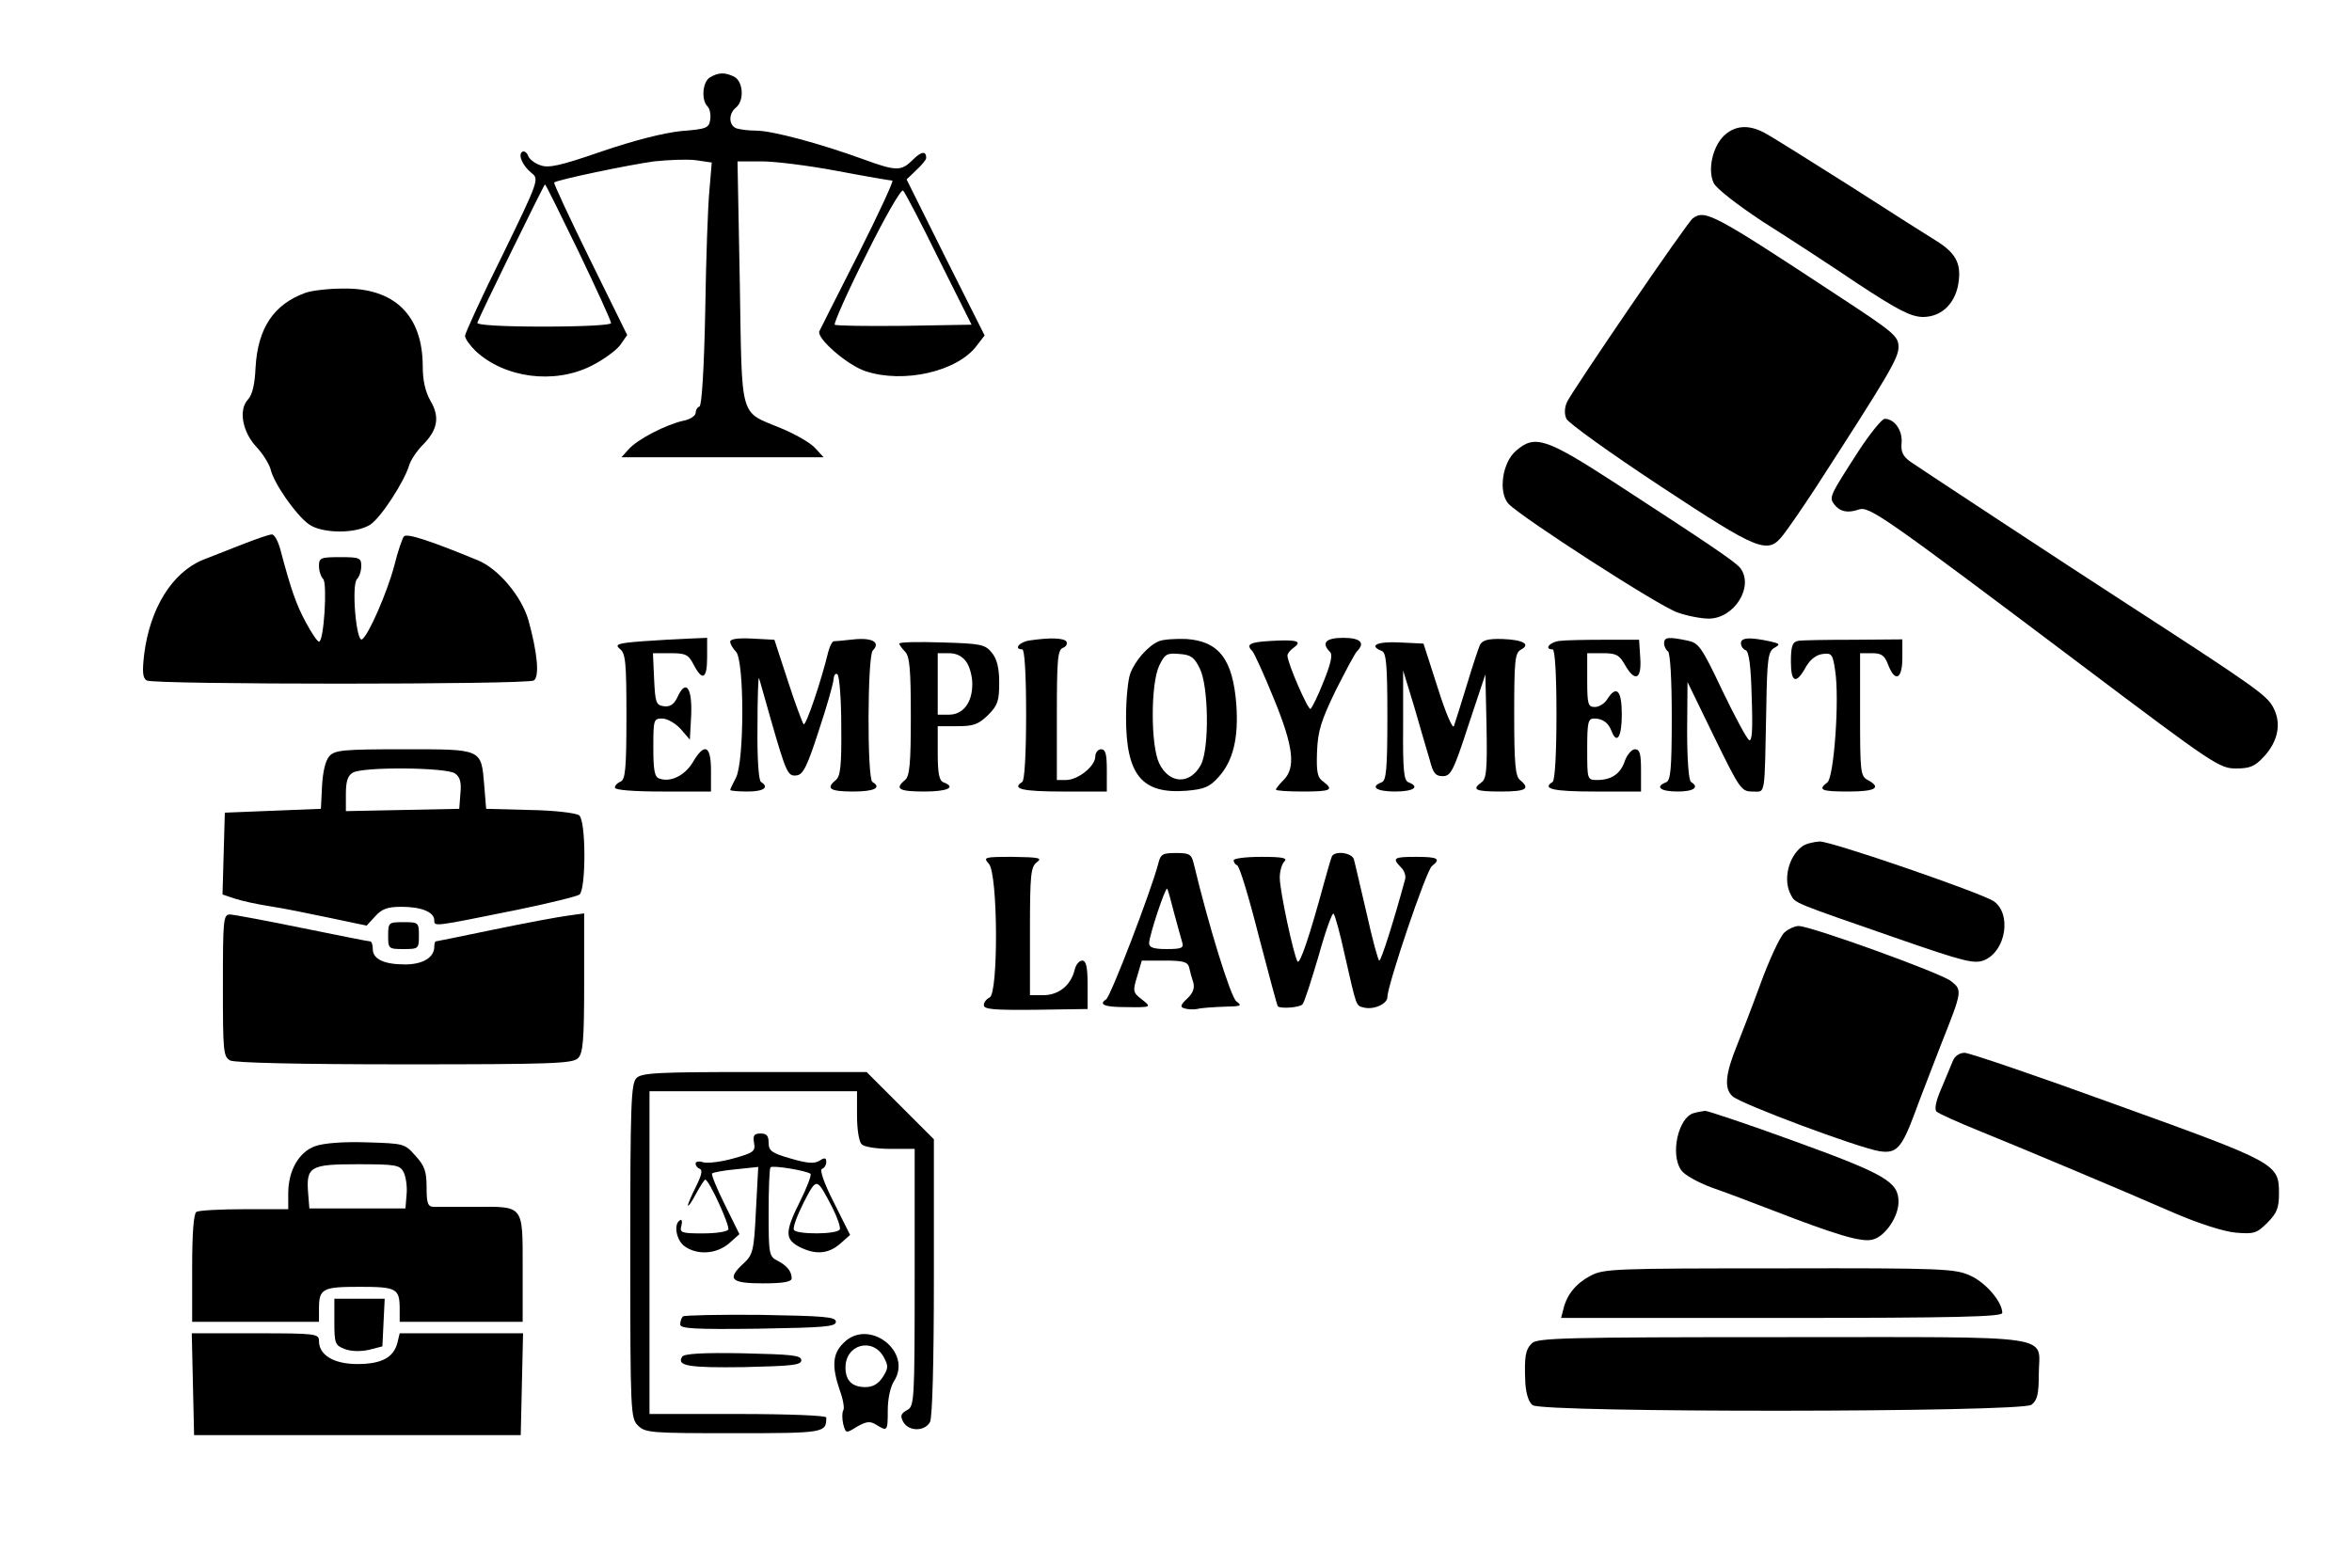 <?xml version="1.0" standalone="no"?>
<!DOCTYPE svg PUBLIC "-//W3C//DTD SVG 20010904//EN"
 "http://www.w3.org/TR/2001/REC-SVG-20010904/DTD/svg10.dtd">
<svg version="1.0" xmlns="http://www.w3.org/2000/svg"
 width="612pt" height="408pt" viewBox="0 0 612 408"
 preserveAspectRatio="xMidYMid meet">

<g transform="translate(0,408) scale(0.1,-0.1)"
fill="#000000" stroke="none">
<path d="M1848 3879 c-20 -11 -24 -59 -7 -76 6 -6 9 -21 7 -34 -3 -22 -9 -25
-75 -30 -47 -5 -122 -24 -207 -53 -110 -38 -139 -44 -160 -36 -15 5 -29 16
-32 25 -3 8 -10 13 -15 10 -12 -8 1 -37 25 -56 19 -15 17 -21 -77 -214 -54
-108 -97 -203 -97 -209 0 -7 12 -24 27 -39 76 -71 205 -88 302 -39 30 15 63
39 74 53 l19 27 -97 197 c-53 108 -95 198 -93 200 7 7 194 46 260 55 38 4 86
6 109 3 l41 -6 -6 -71 c-4 -39 -9 -181 -11 -316 -3 -150 -9 -246 -15 -248 -6
-2 -10 -10 -10 -17 0 -7 -15 -17 -32 -20 -45 -10 -119 -48 -142 -74 l-19 -21
263 0 263 0 -22 24 c-13 14 -53 37 -90 52 -108 45 -100 17 -106 378 l-6 316
63 0 c35 0 123 -11 197 -25 74 -14 138 -25 143 -25 4 0 -36 -87 -89 -192 -54
-106 -99 -196 -101 -200 -8 -18 72 -88 120 -104 99 -33 240 -1 290 67 l20 26
-102 203 -101 203 25 24 c14 13 26 27 26 32 0 19 -13 17 -35 -5 -30 -30 -43
-30 -130 2 -110 40 -236 74 -277 74 -20 0 -43 3 -52 6 -20 8 -21 38 -1 54 22
18 19 67 -4 80 -24 12 -41 12 -63 -1z m-342 -455 c46 -96 84 -179 84 -185 0
-5 -72 -9 -176 -9 -107 0 -174 4 -172 10 7 20 173 359 176 360 2 0 41 -79 88
-176z m937 -19 l85 -170 -175 -3 c-97 -1 -178 0 -181 3 -3 3 33 85 82 182 49
99 91 172 96 167 5 -5 47 -85 93 -179z"/>
<path d="M4485 3726 c-29 -29 -42 -88 -26 -122 6 -14 60 -56 128 -101 65 -41
177 -114 248 -162 105 -69 137 -85 168 -86 51 0 88 38 94 96 5 46 -10 72 -60
103 -12 7 -111 70 -220 140 -109 69 -211 133 -227 141 -42 22 -77 18 -105 -9z"/>
<path d="M4405 3512 c-14 -9 -314 -449 -328 -479 -6 -14 -7 -31 -1 -43 5 -11
115 -90 244 -175 258 -170 280 -179 320 -127 12 15 50 70 84 122 192 297 216
338 216 367 0 28 -12 38 -157 133 -325 214 -346 225 -378 202z"/>
<path d="M795 3318 c-83 -30 -124 -92 -130 -194 -2 -44 -8 -71 -20 -84 -25
-27 -14 -85 23 -124 16 -17 32 -43 36 -57 8 -36 65 -118 99 -143 34 -25 123
-26 161 -1 27 18 88 111 101 155 4 13 20 37 35 52 39 39 45 73 20 115 -13 23
-20 52 -20 89 0 133 -73 205 -207 203 -37 0 -81 -5 -98 -11z"/>
<path d="M4836 2906 c-76 -118 -77 -120 -63 -139 15 -19 35 -23 64 -13 27 9
64 -17 582 -407 340 -256 356 -267 399 -267 36 0 49 5 73 31 37 40 46 87 24
128 -16 31 -48 54 -380 269 -164 106 -542 355 -565 371 -19 14 -24 26 -22 48
3 32 -18 63 -44 63 -7 0 -38 -38 -68 -84z"/>
<path d="M3945 2907 c-36 -30 -47 -108 -20 -138 33 -35 392 -267 440 -283 25
-9 62 -16 81 -16 67 0 119 84 82 132 -14 17 -81 62 -330 224 -176 114 -205
123 -253 81z"/>
<path d="M630 2663 c-36 -14 -81 -32 -102 -40 -80 -33 -138 -126 -153 -247 -5
-44 -4 -61 7 -67 17 -11 989 -11 1007 0 15 10 10 70 -14 157 -18 62 -78 134
-132 156 -122 50 -184 71 -192 62 -4 -5 -16 -39 -25 -76 -19 -71 -67 -181 -84
-192 -15 -9 -28 142 -13 157 6 6 11 21 11 34 0 21 -4 23 -55 23 -51 0 -55 -2
-55 -23 0 -13 5 -28 11 -34 11 -11 2 -163 -11 -163 -4 0 -19 22 -34 50 -25 46
-39 86 -66 188 -6 23 -16 42 -23 41 -7 0 -41 -12 -77 -26z"/>
<path d="M1671 2411 c-65 -5 -72 -8 -58 -20 15 -11 17 -37 17 -176 0 -136 -3
-164 -15 -169 -8 -3 -15 -10 -15 -16 0 -6 46 -10 125 -10 l125 0 0 55 c0 66
-17 73 -48 20 -21 -34 -58 -52 -87 -41 -12 4 -15 23 -15 81 0 72 1 75 23 75
13 0 34 -12 48 -27 l24 -28 3 54 c5 81 -13 107 -36 55 -9 -18 -19 -24 -35 -22
-20 3 -22 9 -25 71 l-3 67 45 0 c40 0 47 -3 61 -30 23 -44 35 -37 35 20 l0 50
-47 -2 c-27 -1 -81 -4 -122 -7z"/>
<path d="M1900 2410 c0 -6 7 -18 15 -26 22 -22 22 -286 0 -328 -8 -15 -15 -30
-15 -32 0 -2 20 -4 45 -4 42 0 58 11 35 25 -6 4 -10 62 -9 143 0 75 2 133 4
127 2 -5 15 -53 30 -105 41 -143 45 -151 68 -148 17 2 28 25 58 118 21 63 38
123 38 133 1 10 5 16 10 12 5 -3 10 -63 10 -134 1 -103 -2 -131 -14 -141 -27
-22 -16 -30 45 -30 55 0 75 10 50 25 -14 9 -13 328 1 342 21 21 -1 34 -49 29
-26 -3 -50 -5 -53 -5 -4 -1 -10 -13 -14 -28 -18 -75 -58 -193 -64 -188 -3 4
-22 54 -41 113 l-35 107 -57 3 c-38 2 -58 -1 -58 -8z"/>
<path d="M2678 2413 c-26 -4 -41 -23 -18 -23 6 0 10 -63 10 -169 0 -103 -4
-172 -10 -176 -29 -18 0 -25 105 -25 l115 0 0 55 c0 42 -3 55 -15 55 -8 0 -15
-9 -15 -19 0 -25 -45 -61 -76 -61 l-24 0 0 169 c0 144 2 170 16 175 8 3 12 10
9 16 -6 10 -44 11 -97 3z"/>
<path d="M3015 2411 c-28 -12 -62 -51 -74 -84 -6 -16 -11 -67 -11 -114 0 -150
41 -200 157 -191 47 4 61 10 84 36 38 42 52 102 46 188 -9 118 -45 165 -130
171 -28 1 -61 -1 -72 -6z m107 -71 c23 -46 25 -207 3 -250 -28 -53 -83 -51
-109 4 -22 47 -22 205 0 253 15 31 20 34 53 31 30 -2 39 -9 53 -38z"/>
<path d="M3308 2412 c-57 -3 -67 -9 -49 -27 5 -6 30 -60 55 -122 52 -126 58
-181 26 -213 -11 -11 -20 -22 -20 -25 0 -3 32 -5 70 -5 73 0 82 4 53 26 -15
10 -18 25 -16 78 2 54 11 81 48 158 26 51 50 97 56 103 22 22 9 35 -36 35 -45
0 -58 -13 -34 -37 7 -7 2 -30 -17 -77 -14 -36 -30 -68 -34 -71 -6 -4 -60 119
-60 139 0 5 7 14 17 21 22 16 8 21 -59 17z"/>
<path d="M3851 2402 c-4 -9 -20 -57 -35 -107 -15 -49 -30 -97 -33 -105 -3 -8
-22 36 -42 100 l-37 115 -62 3 c-58 3 -82 -8 -47 -22 12 -4 15 -33 15 -171 0
-138 -3 -167 -15 -171 -31 -12 -13 -24 35 -24 48 0 66 12 35 24 -12 4 -15 30
-14 148 l0 143 29 -95 c15 -52 33 -114 40 -137 9 -35 15 -43 34 -43 21 0 28
13 67 133 l44 132 3 -135 c2 -112 0 -137 -13 -146 -26 -19 -17 -24 50 -24 66
0 78 7 50 30 -12 10 -15 42 -15 171 0 140 2 159 17 168 27 14 7 26 -48 28 -37
1 -51 -3 -58 -15z"/>
<path d="M4058 2412 c-26 -3 -41 -22 -18 -22 6 0 10 -63 10 -169 0 -103 -4
-172 -10 -176 -29 -18 1 -25 110 -25 l120 0 0 55 c0 43 -3 55 -16 55 -8 0 -20
-14 -26 -30 -11 -34 -35 -50 -72 -50 -26 0 -26 1 -26 80 0 70 2 80 18 80 22 0
37 -11 45 -32 14 -37 27 -16 27 42 0 64 -14 78 -38 40 -7 -11 -21 -20 -32 -20
-18 0 -20 7 -20 70 l0 70 40 0 c35 0 43 -4 58 -30 26 -46 44 -39 40 18 l-3 47
-90 0 c-49 0 -102 -1 -117 -3z"/>
<path d="M4330 2406 c0 -8 5 -18 10 -21 6 -4 10 -72 10 -171 0 -137 -3 -166
-15 -170 -30 -12 -14 -24 30 -24 42 0 58 11 35 25 -6 4 -10 59 -10 133 l1 127
69 -142 c67 -137 71 -143 100 -143 35 0 31 -19 36 219 2 128 5 146 21 155 16
9 15 11 -12 17 -52 11 -75 10 -75 -5 0 -8 6 -16 12 -18 9 -3 14 -41 16 -123 3
-85 1 -116 -7 -111 -6 4 -38 63 -70 130 -54 114 -61 123 -91 129 -48 10 -60 9
-60 -7z"/>
<path d="M4678 2412 c-14 -3 -18 -14 -18 -54 0 -56 14 -60 40 -12 11 18 26 30
43 32 23 3 26 -1 32 -42 12 -75 -3 -279 -20 -292 -26 -20 -16 -24 55 -24 70 0
87 10 50 30 -19 10 -20 21 -20 170 l0 160 31 0 c25 0 33 -6 42 -30 18 -47 37
-38 37 18 l0 48 -127 -1 c-71 0 -136 -1 -145 -3z"/>
<path d="M2340 2405 c0 -3 7 -13 15 -21 12 -12 15 -46 15 -168 0 -124 -3 -156
-15 -166 -28 -23 -16 -30 50 -30 61 0 84 11 50 24 -11 4 -15 22 -15 76 l0 70
51 0 c43 0 55 5 80 29 25 25 29 37 29 84 0 39 -6 62 -19 78 -18 22 -28 24
-130 27 -61 2 -111 1 -111 -3z m174 -47 c9 -12 16 -38 16 -58 0 -49 -24 -80
-61 -80 l-29 0 0 80 0 80 29 0 c20 0 35 -8 45 -22z"/>
<path d="M857 2112 c-10 -11 -17 -40 -19 -77 l-3 -60 -125 -5 -125 -5 -3 -107
-3 -106 33 -11 c18 -6 60 -15 93 -20 33 -5 102 -19 154 -30 l95 -20 22 24 c18
20 33 25 69 25 52 0 85 -14 85 -35 0 -17 -3 -17 215 27 83 17 156 35 163 40
17 15 17 192 -1 206 -7 6 -64 13 -128 14 l-114 3 -5 61 c-8 96 -4 94 -210 94
-156 0 -179 -2 -193 -18z m327 -45 c13 -9 17 -23 14 -52 l-3 -40 -147 -3 -148
-3 0 45 c0 32 5 48 18 55 26 16 244 14 266 -2z"/>
<path d="M4689 1877 c-36 -27 -50 -88 -29 -126 11 -22 8 -20 270 -111 184 -64
207 -69 233 -59 57 24 72 122 24 154 -37 23 -420 155 -452 155 -16 -1 -37 -6
-46 -13z"/>
<path d="M3014 1833 c-17 -67 -124 -347 -136 -354 -20 -13 -4 -20 48 -20 70
-1 72 -1 45 20 -23 18 -24 21 -12 60 l12 41 59 0 c47 0 60 -3 64 -17 2 -10 7
-28 11 -40 4 -15 -1 -28 -16 -42 -17 -16 -19 -22 -8 -25 8 -3 23 -4 34 -2 11
3 43 5 70 6 45 1 48 2 32 14 -15 12 -72 196 -111 359 -6 24 -11 27 -46 27 -35
0 -40 -3 -46 -27z m41 -129 c9 -32 18 -67 21 -76 5 -15 -1 -18 -40 -18 -34 0
-46 4 -46 15 0 19 42 146 47 142 2 -2 10 -31 18 -63z"/>
<path d="M3466 1852 c-2 -4 -11 -34 -20 -67 -39 -144 -64 -217 -70 -207 -10
17 -46 183 -46 218 0 16 5 35 12 42 9 9 -4 12 -60 12 -40 0 -72 -4 -72 -9 0
-5 4 -11 9 -13 6 -1 31 -84 56 -183 26 -99 48 -182 50 -184 8 -7 57 -3 64 5 5
5 23 62 42 126 18 65 36 115 39 110 4 -4 17 -52 29 -107 31 -136 29 -132 49
-137 26 -7 62 9 62 27 0 30 101 330 116 341 24 19 16 24 -41 24 -59 0 -63 -3
-40 -27 9 -8 14 -23 11 -32 -29 -107 -62 -211 -67 -211 -3 0 -18 55 -33 123
-16 67 -30 130 -33 140 -4 17 -47 24 -57 9z"/>
<path d="M2573 1832 c24 -26 25 -339 2 -348 -8 -4 -15 -12 -15 -20 0 -11 26
-13 135 -12 l135 2 0 63 c0 47 -4 63 -14 63 -8 0 -17 -11 -20 -25 -10 -40 -42
-65 -81 -65 l-35 0 0 166 c0 147 2 168 18 180 15 11 6 13 -62 14 -76 0 -78 -1
-63 -18z"/>
<path d="M580 1515 c0 -172 1 -185 19 -195 13 -6 174 -10 455 -10 382 0 436 2
450 16 13 13 16 45 16 196 l0 181 -42 -6 c-24 -3 -110 -19 -192 -36 -82 -17
-150 -31 -152 -31 -2 0 -4 -6 -4 -14 0 -28 -30 -46 -76 -46 -55 0 -84 14 -84
40 0 11 -3 20 -7 20 -5 0 -84 16 -178 35 -93 19 -178 35 -187 35 -17 0 -18
-15 -18 -185z"/>
<path d="M1010 1645 c0 -34 1 -35 40 -35 39 0 40 1 40 35 0 34 -1 35 -40 35
-39 0 -40 -1 -40 -35z"/>
<path d="M4643 1653 c-11 -10 -39 -70 -62 -133 -23 -63 -51 -135 -61 -160 -31
-76 -34 -113 -12 -133 21 -20 327 -134 382 -143 45 -7 58 7 93 101 14 39 45
117 67 175 56 141 57 143 26 167 -27 21 -364 143 -396 143 -10 0 -27 -8 -37
-17z"/>
<path d="M5081 1318 c-5 -13 -19 -45 -30 -72 -14 -32 -18 -53 -12 -59 5 -5 54
-27 108 -49 111 -45 357 -148 513 -216 63 -27 126 -47 157 -50 48 -4 55 -2 83
26 25 25 30 39 30 76 0 77 -5 80 -421 230 -206 75 -385 136 -397 136 -14 0
-26 -9 -31 -22z"/>
<path d="M1656 1274 c-14 -14 -16 -68 -16 -450 0 -421 1 -435 20 -454 19 -19
33 -20 249 -20 238 0 241 1 241 41 0 5 -97 9 -230 9 l-230 0 0 420 0 420 270
0 270 0 0 -63 c0 -36 5 -68 12 -75 7 -7 39 -12 75 -12 l63 0 0 -335 c0 -325
-1 -335 -20 -345 -16 -9 -18 -15 -10 -30 14 -26 56 -26 70 -1 6 13 10 150 10
378 l0 358 -88 88 -87 87 -292 0 c-252 0 -294 -2 -307 -16z"/>
<path d="M4407 1183 c-40 -11 -62 -108 -32 -149 8 -12 43 -31 77 -44 35 -12
106 -39 158 -59 168 -65 234 -85 263 -77 32 8 67 59 67 98 0 52 -34 72 -268
157 -123 45 -229 80 -235 80 -7 -1 -20 -3 -30 -6z"/>
<path d="M1962 1106 c4 -22 0 -26 -54 -41 -32 -9 -67 -13 -78 -10 -11 4 -20 2
-20 -3 0 -6 5 -12 11 -14 8 -3 4 -18 -10 -46 -11 -22 -21 -45 -21 -49 1 -4 10
9 21 30 11 20 22 37 24 37 10 0 65 -121 60 -130 -4 -6 -33 -10 -67 -10 -55 0
-60 2 -55 20 3 11 1 18 -4 14 -17 -10 -9 -53 13 -68 33 -23 82 -20 115 8 l27
24 -38 77 c-21 42 -36 79 -33 81 3 3 31 8 63 11 l57 6 -6 -113 c-5 -105 -8
-115 -31 -137 -46 -42 -35 -53 49 -53 53 0 75 4 75 13 0 18 -12 33 -37 46 -22
11 -23 18 -23 125 0 62 2 115 5 118 6 6 95 -9 104 -17 3 -3 -9 -35 -27 -71
-40 -80 -40 -99 -2 -119 41 -21 75 -19 106 8 l26 23 -42 84 c-26 51 -38 86
-31 88 6 2 11 10 11 18 0 11 -4 12 -18 3 -13 -8 -31 -7 -75 6 -49 14 -57 20
-57 41 0 18 -5 24 -21 24 -17 0 -20 -5 -17 -24z m204 -169 c13 -26 22 -52 19
-57 -8 -13 -112 -13 -119 -1 -4 5 8 37 25 71 35 67 33 67 75 -13z"/>
<path d="M820 1097 c-42 -15 -70 -63 -70 -123 l0 -41 -114 0 c-62 0 -118 -3
-125 -7 -7 -5 -11 -53 -11 -147 l0 -139 165 0 165 0 0 33 c0 53 8 58 105 58
97 0 105 -4 105 -58 l0 -33 160 0 160 0 0 140 c0 166 4 160 -127 159 -48 0
-96 0 -105 0 -15 1 -18 10 -18 51 0 41 -5 56 -29 82 -28 32 -30 32 -127 35
-61 2 -112 -2 -134 -10z m230 -67 c6 -12 10 -38 8 -58 l-3 -37 -125 0 -125 0
-3 37 c-6 72 4 78 128 78 100 0 110 -2 120 -20z"/>
<path d="M4139 760 c-38 -20 -62 -49 -71 -87 l-6 -23 574 0 c453 0 574 3 574
13 0 29 -43 79 -83 97 -39 18 -69 20 -497 19 -428 0 -457 -1 -491 -19z"/>
<path d="M870 640 c0 -57 2 -61 27 -71 16 -6 41 -7 63 -2 l35 9 3 62 3 62 -66
0 -65 0 0 -60z"/>
<path d="M1777 654 c-4 -4 -7 -13 -7 -21 0 -11 38 -13 203 -11 172 3 202 5
202 18 0 13 -30 15 -196 18 -107 1 -198 -1 -202 -4z"/>
<path d="M502 478 l3 -133 425 0 425 0 3 133 3 132 -161 0 -160 0 -6 -25 c-10
-38 -41 -55 -104 -55 -61 0 -100 23 -100 60 0 19 -8 20 -165 20 l-166 0 3
-132z"/>
<path d="M2195 585 c-29 -28 -31 -61 -10 -123 9 -24 13 -48 9 -53 -3 -6 -3
-21 0 -35 7 -25 7 -25 36 -7 25 14 34 15 50 5 29 -18 30 -17 30 38 0 30 7 61
16 75 50 77 -66 166 -131 100z m104 -36 c13 -24 13 -29 -2 -53 -12 -18 -26
-26 -45 -26 -35 0 -52 17 -52 51 0 60 70 79 99 28z"/>
<path d="M3986 584 c-17 -17 -20 -34 -17 -104 2 -28 9 -50 19 -57 25 -20 1271
-19 1298 1 15 12 19 27 19 79 0 106 65 97 -666 97 -566 0 -639 -2 -653 -16z"/>
<path d="M1775 549 c-15 -24 17 -29 161 -27 125 3 149 5 149 18 0 13 -25 15
-152 18 -103 2 -154 -1 -158 -9z"/>
</g>
</svg>
